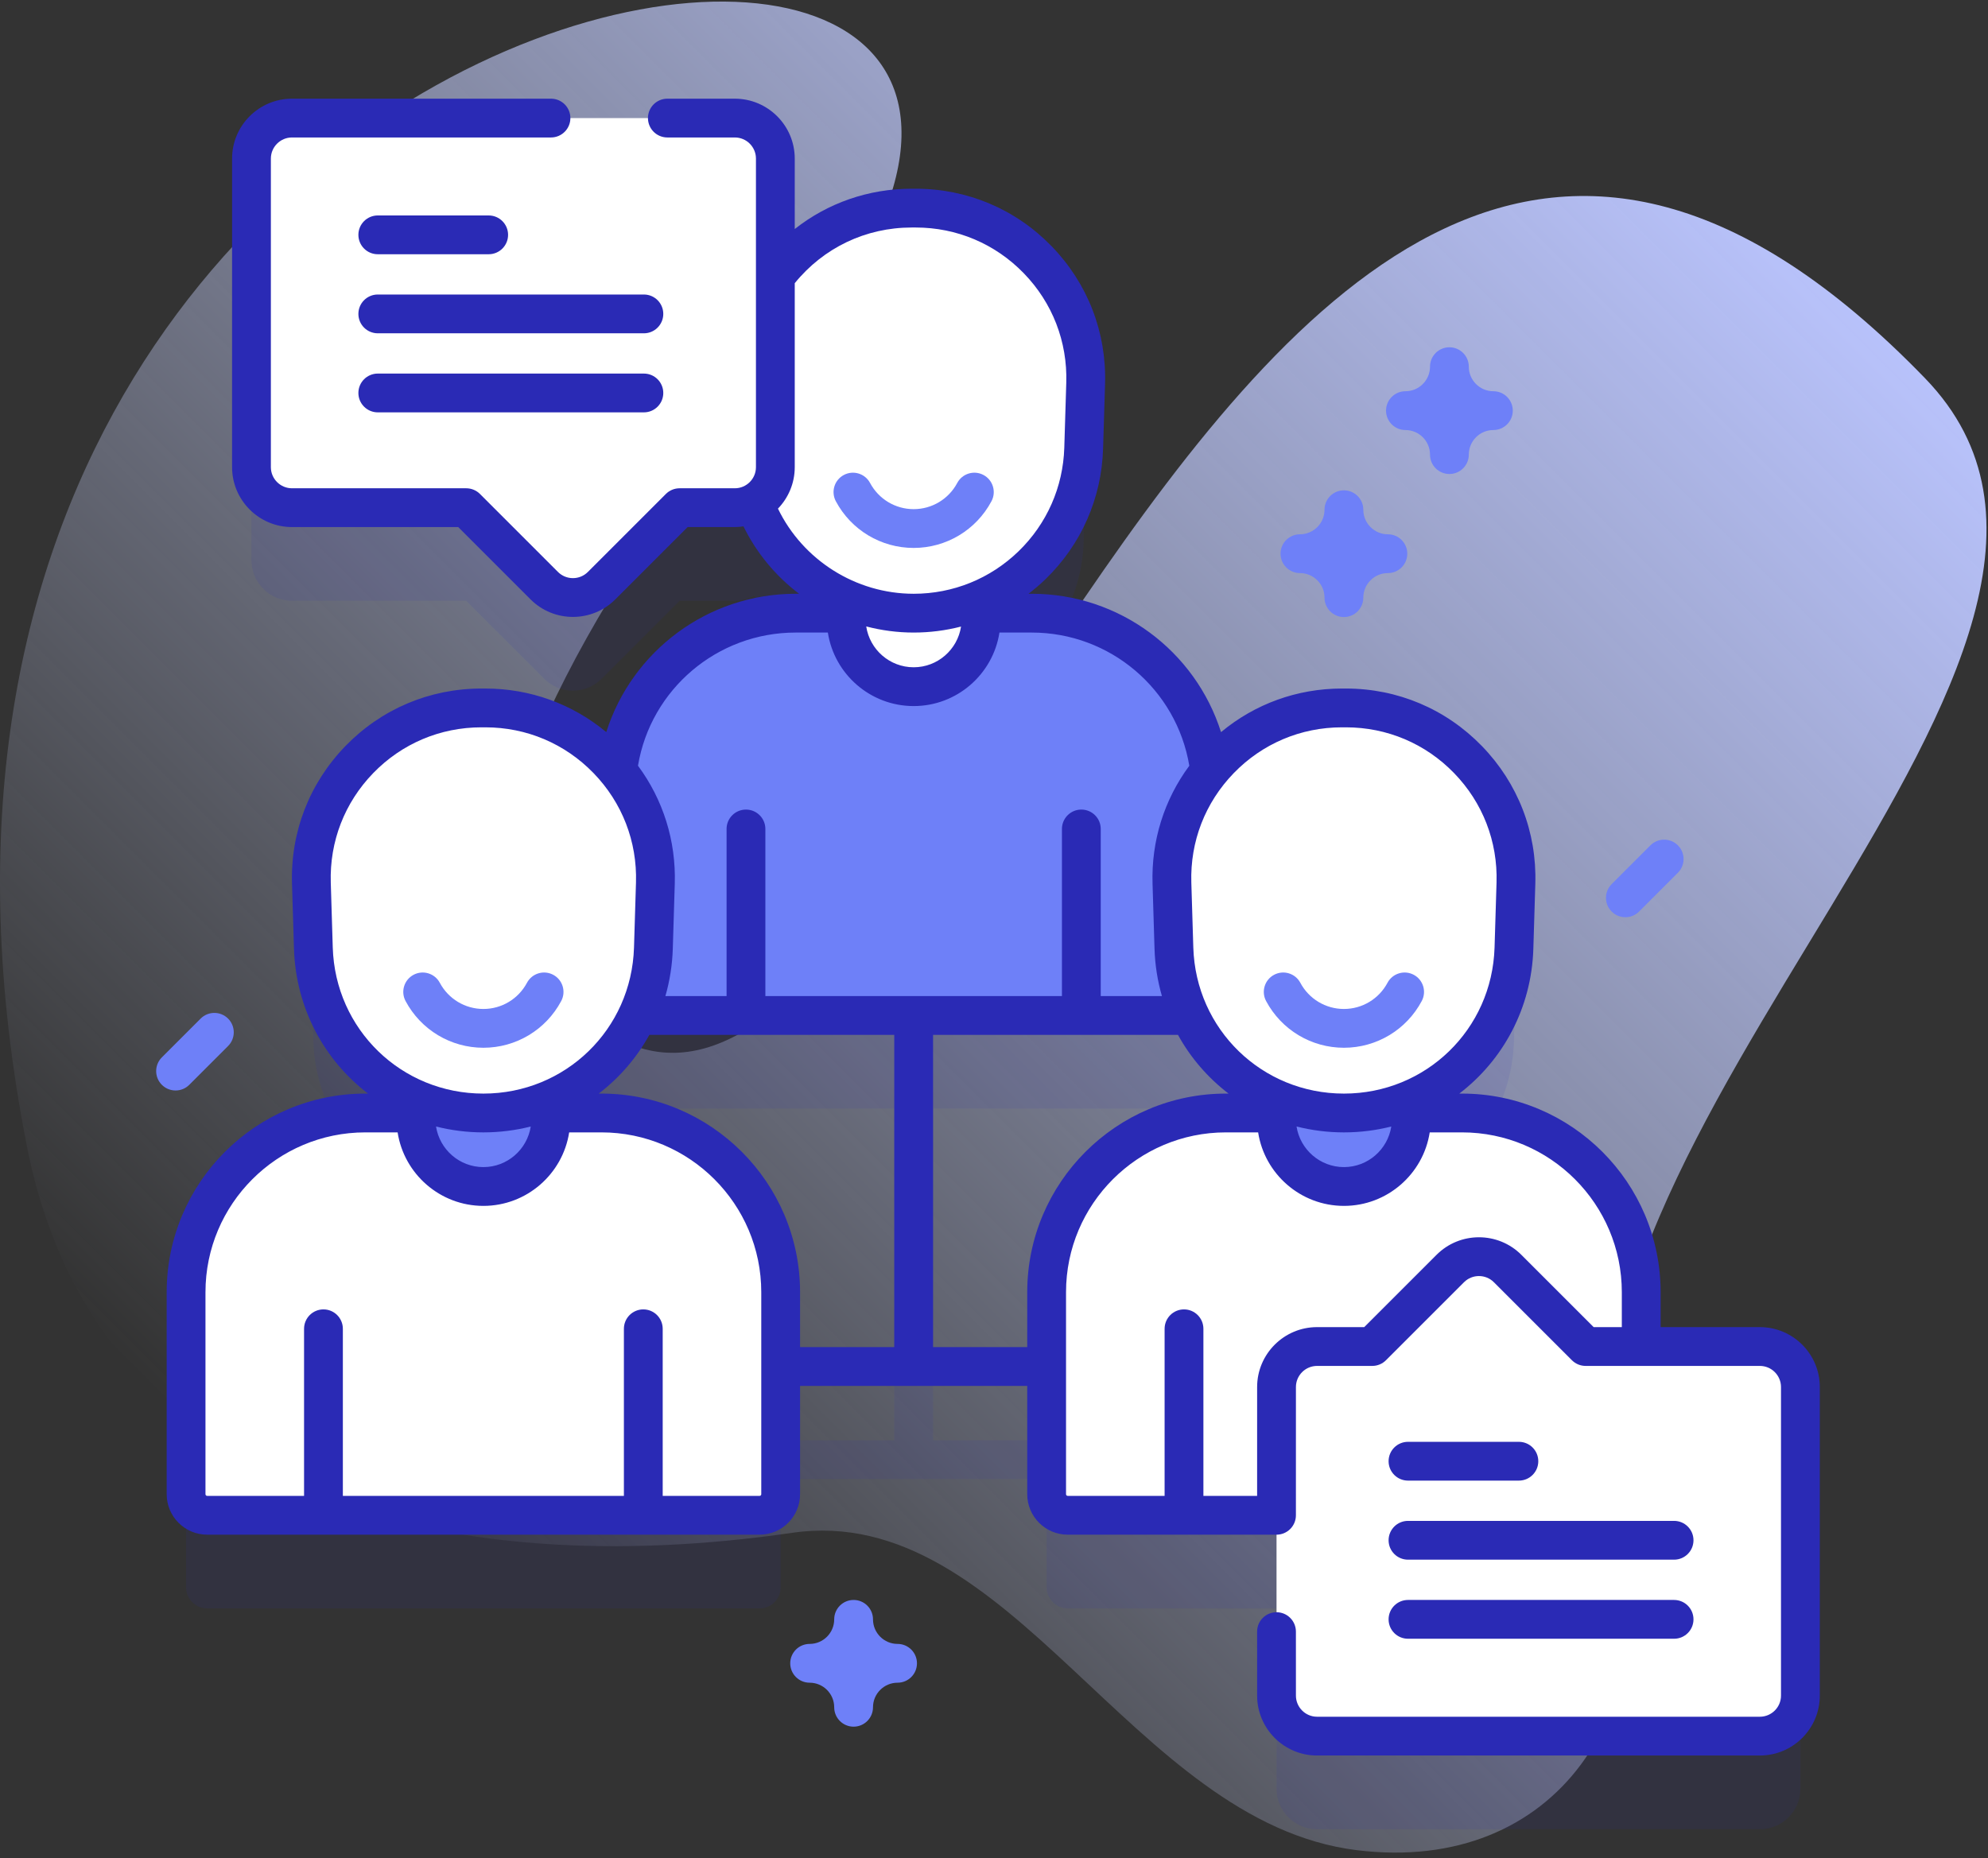 <svg width="246" height="230" viewBox="0 0 246 230" fill="none" xmlns="http://www.w3.org/2000/svg">
<rect x="0" y="0" width="246" height="230" fill="#333333" stroke="none"/>
<g clip-path="url(#clip0_1260_5825)">
<path d="M238.215 46.821C146.389 -48.07 110.593 191.933 63.643 114.745C56.154 102.433 78.39 65.914 93.059 50.117C171.694 -34.563 -27.778 -16.3 3.323 141.837C12.03 186.108 56.079 195.82 97.993 189.718C125.17 185.761 140.026 225.533 167.862 228.988C192.733 232.076 206.184 211.275 200.162 188.384C187.46 140.109 270.758 80.45 238.215 46.821Z" fill="url(#paint0_linear_1260_5825)"/>
<path opacity="0.1" d="M217.772 178.18H203.09V171.454C203.09 159.206 193.16 149.276 180.912 149.276H174.642V147.553C181.917 144.409 187.084 137.279 187.34 128.869L187.585 120.832C187.946 108.961 178.422 99.143 166.546 99.143H166.057C159.431 99.143 153.539 102.202 149.686 106.966C148.386 95.956 139.027 87.415 127.668 87.415H121.399V85.691C128.674 82.547 133.841 75.418 134.097 67.007L134.341 58.97C134.702 47.1 125.178 37.282 113.303 37.282H112.814C105.893 37.282 99.776 40.62 95.944 45.751V31.151C95.944 28.382 93.699 26.137 90.929 26.137H36.133C33.364 26.137 31.119 28.382 31.119 31.151V69.343C31.119 72.112 33.364 74.358 36.133 74.358H57.695L67.35 84.012C69.308 85.971 72.483 85.971 74.441 84.012L84.096 74.358H90.929C91.805 74.358 92.627 74.132 93.344 73.738C95.353 79.112 99.491 83.431 104.718 85.691V87.414H98.449C87.09 87.414 77.731 95.956 76.431 106.966C72.578 102.202 66.686 99.143 60.06 99.143H59.571C47.695 99.143 38.171 108.961 38.532 120.831L38.777 128.868C39.033 137.279 44.2 144.408 51.474 147.552V149.276H45.205C32.957 149.276 23.027 159.205 23.027 171.454V196.459C23.027 197.9 24.196 199.068 25.637 199.068H93.993C95.435 199.068 96.603 197.9 96.603 196.459V183.055H129.514V196.459C129.514 197.9 130.683 199.068 132.124 199.068H157.962V221.385C157.962 224.154 160.207 226.4 162.976 226.4H217.772C220.541 226.4 222.787 224.155 222.787 221.385V183.194C222.786 180.425 220.541 178.18 217.772 178.18ZM110.658 178.254H96.603V171.454C96.603 159.206 86.674 149.276 74.425 149.276H68.156V147.554C72.851 145.523 76.668 141.831 78.852 137.206C78.862 137.206 78.871 137.207 78.88 137.207H110.658V178.254ZM151.692 149.276C139.444 149.276 129.514 159.206 129.514 171.454V178.254H115.459V137.207H147.237C147.246 137.207 147.255 137.205 147.265 137.205C149.449 141.831 153.266 145.523 157.961 147.554V149.276H151.692V149.276Z" fill="#2A2AB5"/>
<path d="M147.236 125.683H78.879C77.438 125.683 76.269 124.515 76.269 123.073V98.069C76.269 85.82 86.199 75.891 98.448 75.891H127.667C139.916 75.891 149.845 85.82 149.845 98.069V123.073C149.846 124.515 148.677 125.683 147.236 125.683Z" fill="#6E80F8"/>
<path d="M113.059 84.985C108.453 84.985 104.719 81.251 104.719 76.645V68.305H121.399V76.645C121.399 81.252 117.665 84.985 113.059 84.985Z" fill="white"/>
<path d="M91.776 47.446L92.02 55.483C92.366 66.853 101.683 75.891 113.058 75.891C124.433 75.891 133.751 66.853 134.097 55.483L134.341 47.446C134.702 35.576 125.178 25.758 113.303 25.758H112.814C100.938 25.758 91.415 35.576 91.776 47.446Z" fill="white"/>
<path d="M113.058 67.817C109.019 67.817 105.329 65.602 103.427 62.035C102.804 60.865 103.246 59.411 104.416 58.787C105.587 58.163 107.041 58.606 107.664 59.776C108.73 61.774 110.796 63.016 113.058 63.016C115.319 63.016 117.386 61.774 118.451 59.776C119.075 58.605 120.529 58.163 121.699 58.787C122.869 59.41 123.311 60.865 122.688 62.035C120.786 65.602 117.096 67.817 113.058 67.817Z" fill="#6E80F8"/>
<path d="M93.993 187.545H25.637C24.196 187.545 23.027 186.376 23.027 184.935V159.93C23.027 147.681 32.957 137.752 45.205 137.752H74.425C86.673 137.752 96.603 147.681 96.603 159.93V184.935C96.603 186.376 95.435 187.545 93.993 187.545Z" fill="white"/>
<path d="M59.817 146.847C55.211 146.847 51.477 143.113 51.477 138.506V130.166H68.157V138.506C68.157 143.113 64.423 146.847 59.817 146.847Z" fill="#6E80F8"/>
<path d="M38.533 109.307L38.778 117.345C39.124 128.715 48.441 137.753 59.816 137.753C71.191 137.753 80.508 128.715 80.854 117.345L81.099 109.307C81.46 97.437 71.936 87.619 60.06 87.619H59.571C47.696 87.619 38.172 97.437 38.533 109.307Z" fill="white"/>
<path d="M59.816 129.679C55.777 129.679 52.087 127.463 50.185 123.896C49.561 122.726 50.004 121.272 51.174 120.648C52.345 120.025 53.798 120.467 54.422 121.637C55.488 123.636 57.554 124.878 59.816 124.878C62.077 124.878 64.144 123.636 65.209 121.637C65.833 120.467 67.287 120.024 68.457 120.648C69.627 121.272 70.069 122.726 69.446 123.896C67.544 127.463 63.854 129.679 59.816 129.679Z" fill="#6E80F8"/>
<path d="M200.478 187.545H132.122C130.68 187.545 129.512 186.376 129.512 184.935V159.93C129.512 147.681 139.441 137.752 151.69 137.752H180.909C193.158 137.752 203.087 147.681 203.087 159.93V184.935C203.088 186.376 201.919 187.545 200.478 187.545Z" fill="white"/>
<path d="M166.301 146.847C161.695 146.847 157.961 143.113 157.961 138.506V130.166H174.642V138.506C174.642 143.113 170.907 146.847 166.301 146.847Z" fill="#6E80F8"/>
<path d="M145.018 109.307L145.262 117.345C145.608 128.715 154.925 137.753 166.3 137.753C177.675 137.753 186.993 128.715 187.338 117.345L187.583 109.307C187.944 97.437 178.42 87.619 166.545 87.619H166.055C154.181 87.619 144.657 97.437 145.018 109.307Z" fill="white"/>
<path d="M166.3 129.679C162.262 129.679 158.572 127.463 156.669 123.896C156.046 122.726 156.488 121.272 157.658 120.648C158.829 120.025 160.283 120.467 160.906 121.637C161.972 123.636 164.039 124.878 166.3 124.878C168.561 124.878 170.628 123.636 171.693 121.637C172.317 120.467 173.771 120.024 174.941 120.648C176.111 121.272 176.553 122.726 175.93 123.896C174.028 127.463 170.338 129.679 166.3 129.679Z" fill="#6E80F8"/>
<path d="M90.928 14.613H36.132C33.363 14.613 31.117 16.858 31.117 19.628V57.819C31.117 60.589 33.362 62.834 36.132 62.834H57.693L67.348 72.489C69.307 74.447 72.482 74.447 74.44 72.489L84.095 62.834H90.928C93.697 62.834 95.942 60.589 95.942 57.819V19.628C95.942 16.858 93.697 14.613 90.928 14.613Z" fill="white"/>
<path d="M162.976 214.876H217.771C220.541 214.876 222.786 212.631 222.786 209.861V171.67C222.786 168.9 220.541 166.655 217.771 166.655H196.21L186.555 157C184.597 155.042 181.422 155.042 179.463 157L169.808 166.655H162.976C160.206 166.655 157.961 168.9 157.961 171.67V209.861C157.961 212.631 160.206 214.876 162.976 214.876Z" fill="white"/>
<path d="M166.299 76.371C164.973 76.371 163.898 75.296 163.898 73.97C163.898 72.293 162.534 70.93 160.858 70.93C159.532 70.93 158.457 69.855 158.457 68.529C158.457 67.203 159.532 66.129 160.858 66.129C162.534 66.129 163.898 64.764 163.898 63.088C163.898 61.762 164.973 60.688 166.299 60.688C167.625 60.688 168.699 61.762 168.699 63.088C168.699 64.764 170.064 66.129 171.74 66.129C173.066 66.129 174.141 67.203 174.141 68.529C174.141 69.855 173.066 70.93 171.74 70.93C170.064 70.93 168.699 72.293 168.699 73.97C168.699 75.296 167.624 76.371 166.299 76.371Z" fill="#6E80F8"/>
<path d="M179.353 58.666C178.027 58.666 176.953 57.592 176.953 56.266C176.953 54.589 175.589 53.224 173.912 53.224C172.586 53.224 171.512 52.15 171.512 50.824C171.512 49.498 172.586 48.423 173.912 48.423C175.589 48.423 176.953 47.059 176.953 45.383C176.953 44.057 178.027 42.982 179.353 42.982C180.679 42.982 181.754 44.057 181.754 45.383C181.754 47.059 183.118 48.423 184.795 48.423C186.121 48.423 187.195 49.498 187.195 50.824C187.195 52.15 186.121 53.224 184.795 53.224C183.118 53.224 181.754 54.589 181.754 56.266C181.754 57.592 180.679 58.666 179.353 58.666Z" fill="#6E80F8"/>
<path d="M105.627 213.707C104.301 213.707 103.226 212.632 103.226 211.306C103.226 209.629 101.862 208.265 100.186 208.265C98.86 208.265 97.785 207.191 97.785 205.865C97.785 204.539 98.86 203.464 100.186 203.464C101.862 203.464 103.226 202.1 103.226 200.424C103.226 199.098 104.301 198.023 105.627 198.023C106.952 198.023 108.027 199.098 108.027 200.424C108.027 202.1 109.391 203.464 111.068 203.464C112.393 203.464 113.468 204.539 113.468 205.865C113.468 207.191 112.393 208.265 111.068 208.265C109.391 208.265 108.027 209.629 108.027 211.306C108.027 212.632 106.952 213.707 105.627 213.707Z" fill="#6E80F8"/>
<path d="M201.127 113.524C200.513 113.524 199.898 113.29 199.43 112.82C198.492 111.883 198.492 110.363 199.43 109.426L204.231 104.625C205.168 103.687 206.689 103.687 207.625 104.625C208.563 105.562 208.563 107.082 207.625 108.019L202.824 112.82C202.356 113.29 201.741 113.524 201.127 113.524Z" fill="#6E80F8"/>
<path d="M21.725 134.967C21.111 134.967 20.497 134.733 20.027 134.264C19.09 133.327 19.09 131.807 20.027 130.87L24.828 126.068C25.766 125.131 27.286 125.131 28.223 126.068C29.161 127.006 29.161 128.526 28.223 129.463L23.422 134.264C22.954 134.733 22.34 134.967 21.725 134.967Z" fill="#6E80F8"/>
<path d="M46.748 31.467H60.471C61.797 31.467 62.871 30.392 62.871 29.067C62.871 27.741 61.797 26.666 60.471 26.666H46.748C45.423 26.666 44.348 27.741 44.348 29.067C44.348 30.392 45.422 31.467 46.748 31.467Z" fill="#2A2AB5"/>
<path d="M79.675 36.451H46.748C45.423 36.451 44.348 37.526 44.348 38.852C44.348 40.177 45.423 41.252 46.748 41.252H79.675C81.001 41.252 82.076 40.177 82.076 38.852C82.076 37.526 81.001 36.451 79.675 36.451Z" fill="#2A2AB5"/>
<path d="M79.675 46.236H46.748C45.423 46.236 44.348 47.311 44.348 48.637C44.348 49.962 45.423 51.037 46.748 51.037H79.675C81.001 51.037 82.076 49.962 82.076 48.637C82.076 47.311 81.001 46.236 79.675 46.236Z" fill="#2A2AB5"/>
<path d="M217.771 164.255H205.489V159.932C205.489 146.378 194.464 135.351 180.913 135.351H180.578C185.98 131.222 189.516 124.784 189.74 117.418L189.984 109.38C190.179 102.985 187.833 96.933 183.378 92.341C178.923 87.748 172.945 85.219 166.546 85.219H166.057C160.514 85.219 155.288 87.12 151.093 90.614C147.918 80.59 138.542 73.489 127.669 73.489H127.268C128.002 72.928 128.71 72.326 129.383 71.674C133.785 67.406 136.311 61.682 136.497 55.554L136.742 47.516C136.936 41.122 134.589 35.071 130.134 30.479C125.679 25.886 119.702 23.357 113.304 23.357H112.815C107.454 23.357 102.418 25.134 98.344 28.346V19.628C98.344 15.539 95.017 12.213 90.929 12.213H82.581C81.255 12.213 80.18 13.287 80.18 14.613C80.18 15.94 81.255 17.014 82.581 17.014H90.929C92.37 17.014 93.543 18.186 93.543 19.628V57.819C93.543 59.26 92.37 60.433 90.929 60.433H84.096C83.459 60.433 82.849 60.685 82.398 61.136L72.743 70.791C71.724 71.81 70.066 71.809 69.046 70.791L59.392 61.136C58.941 60.686 58.331 60.433 57.694 60.433H36.132C34.691 60.433 33.518 59.26 33.518 57.819V19.628C33.518 18.186 34.691 17.014 36.132 17.014H68.181C69.506 17.014 70.581 15.94 70.581 14.613C70.581 13.287 69.506 12.213 68.181 12.213H36.133C32.044 12.213 28.718 15.54 28.718 19.628V57.819C28.718 61.908 32.044 65.234 36.133 65.234H56.7L65.652 74.186C67.098 75.632 68.996 76.354 70.895 76.354C72.794 76.354 74.693 75.632 76.138 74.186L85.091 65.234H90.929C91.293 65.234 91.648 65.199 91.999 65.148C93.627 68.468 96.004 71.308 98.878 73.49H98.45C87.575 73.49 78.196 80.59 75.021 90.612C70.827 87.12 65.602 85.219 60.06 85.219H59.571C53.172 85.219 47.194 87.749 42.74 92.341C38.285 96.934 35.938 102.985 36.133 109.381L36.378 117.418C36.602 124.784 40.137 131.223 45.539 135.351H45.206C31.652 135.351 20.625 146.379 20.625 159.932V184.936C20.625 187.697 22.873 189.944 25.637 189.944H93.995C96.756 189.944 99.002 187.697 99.002 184.936V171.532H127.112V184.936C127.112 187.697 129.361 189.944 132.125 189.944H157.959C159.285 189.944 160.359 188.869 160.359 187.544L160.361 171.671C160.361 170.229 161.534 169.057 162.976 169.057H169.808C170.445 169.057 171.055 168.804 171.505 168.353L181.16 158.699C182.18 157.679 183.838 157.679 184.857 158.699L194.512 168.353C194.962 168.804 195.572 169.057 196.209 169.057H217.77C219.212 169.057 220.385 170.229 220.385 171.671V209.862C220.385 211.303 219.212 212.476 217.77 212.476H162.976C161.534 212.476 160.361 211.303 160.361 209.861L160.359 201.942C160.359 200.616 159.284 199.541 157.958 199.542C156.632 199.542 155.558 200.617 155.558 201.943L155.56 209.862C155.56 213.95 158.887 217.277 162.976 217.277H217.771C221.86 217.277 225.187 213.95 225.187 209.862V171.671C225.187 167.582 221.86 164.255 217.771 164.255ZM166.057 90.02H166.546C171.635 90.02 176.388 92.031 179.931 95.684C183.474 99.336 185.34 104.149 185.185 109.234L184.94 117.272C184.632 127.41 176.445 135.352 166.301 135.352C156.158 135.352 147.971 127.41 147.663 117.272L147.418 109.234C147.263 104.148 149.129 99.336 152.672 95.683C156.215 92.031 160.968 90.02 166.057 90.02ZM172.163 139.424C171.72 142.265 169.265 144.449 166.303 144.449C163.339 144.449 160.881 142.265 160.437 139.423C162.31 139.899 164.274 140.153 166.301 140.153C168.328 140.153 170.291 139.899 172.163 139.424ZM96.267 62.952C97.55 61.618 98.344 59.811 98.344 57.819V35.051C101.903 30.664 107.131 28.158 112.815 28.158H113.304C118.392 28.158 123.145 30.169 126.688 33.822C130.231 37.474 132.098 42.286 131.943 47.371L131.698 55.408C131.55 60.281 129.541 64.834 126.041 68.228C122.542 71.621 117.932 73.49 113.06 73.49C105.893 73.489 99.348 69.317 96.267 62.952ZM118.922 77.548C118.484 80.396 116.026 82.587 113.06 82.587C110.085 82.587 107.621 80.388 107.189 77.532C109.081 78.026 111.05 78.29 113.06 78.29C115.062 78.29 117.028 78.035 118.922 77.548ZM98.45 78.29H102.441C103.236 83.436 107.695 87.388 113.06 87.388C118.422 87.388 122.878 83.436 123.673 78.29H127.669C137.369 78.29 145.589 85.312 147.168 94.774C144.06 98.977 142.456 104.058 142.619 109.38L142.863 117.418C142.925 119.452 143.242 121.416 143.779 123.281H136.208V102.599C136.208 101.273 135.134 100.199 133.808 100.199C132.482 100.199 131.407 101.273 131.407 102.599V123.281H94.709V102.599C94.709 101.273 93.634 100.199 92.308 100.199C90.983 100.199 89.908 101.273 89.908 102.599V123.281H82.338C82.874 121.416 83.191 119.452 83.253 117.418L83.498 109.38C83.66 104.057 82.056 98.975 78.946 94.771C80.524 85.311 88.747 78.29 98.45 78.29ZM41.176 117.272L40.931 109.234C40.776 104.148 42.642 99.336 46.185 95.683C49.728 92.031 54.481 90.02 59.57 90.02H60.059C65.147 90.02 69.901 92.031 73.444 95.683C76.987 99.336 78.853 104.149 78.698 109.234L78.453 117.272C78.144 127.41 69.957 135.352 59.814 135.352C49.671 135.352 41.485 127.41 41.176 117.272ZM65.677 139.424C65.233 142.266 62.778 144.449 59.816 144.449C56.855 144.449 54.399 142.266 53.955 139.425C55.827 139.9 57.789 140.153 59.815 140.153C61.841 140.153 63.804 139.899 65.677 139.424ZM94.201 184.936C94.201 185.05 94.108 185.142 93.995 185.142H82.004V164.462C82.004 163.136 80.93 162.061 79.604 162.061C78.278 162.061 77.203 163.136 77.203 164.462V185.142H42.426V164.462C42.426 163.136 41.351 162.061 40.026 162.061C38.7 162.061 37.625 163.136 37.625 164.462V185.142H25.637C25.521 185.142 25.426 185.05 25.426 184.936V159.932C25.426 149.025 34.299 140.152 45.206 140.152H49.202C49.997 145.297 54.454 149.25 59.816 149.25C65.178 149.25 69.635 145.297 70.43 140.152H74.425C85.33 140.152 94.201 149.025 94.201 159.932V184.936ZM74.425 135.351H74.091C76.648 133.397 78.785 130.926 80.352 128.082H110.658V166.73H99.002V159.932C99.002 146.378 87.977 135.351 74.425 135.351ZM115.459 166.73V128.082H145.764C147.33 130.925 149.468 133.396 152.025 135.351H151.694C138.14 135.351 127.112 146.378 127.112 159.932V166.73H115.459ZM188.252 155.303C185.361 152.412 180.657 152.412 177.766 155.303L168.814 164.255H162.976C158.887 164.255 155.56 167.582 155.56 171.67L155.559 185.142H148.912V164.462C148.912 163.136 147.838 162.061 146.512 162.061C145.186 162.061 144.111 163.136 144.111 164.462V185.142H132.125C132.008 185.142 131.913 185.05 131.913 184.936V169.14C131.913 169.137 131.914 169.134 131.914 169.131C131.914 169.128 131.913 169.125 131.913 169.122V159.932C131.913 149.025 140.787 140.152 151.694 140.152H155.685C156.48 145.297 160.938 149.25 166.303 149.25C171.665 149.25 176.122 145.297 176.917 140.152H180.913C191.817 140.152 200.688 149.025 200.688 159.932V164.255H197.204L188.252 155.303Z" fill="#2A2AB5"/>
<path d="M174.229 183.252H187.951C189.277 183.252 190.352 182.177 190.352 180.852C190.352 179.526 189.277 178.451 187.951 178.451H174.229C172.903 178.451 171.828 179.526 171.828 180.852C171.828 182.177 172.903 183.252 174.229 183.252Z" fill="#2A2AB5"/>
<path d="M174.229 193.037H207.156C208.481 193.037 209.556 191.962 209.556 190.637C209.556 189.311 208.481 188.236 207.156 188.236H174.229C172.903 188.236 171.828 189.311 171.828 190.637C171.828 191.962 172.903 193.037 174.229 193.037Z" fill="#2A2AB5"/>
<path d="M174.229 202.824H207.156C208.481 202.824 209.556 201.75 209.556 200.424C209.556 199.098 208.481 198.023 207.156 198.023H174.229C172.903 198.023 171.828 199.098 171.828 200.424C171.828 201.75 172.903 202.824 174.229 202.824Z" fill="#2A2AB5"/>
</g>
<defs>
<linearGradient id="paint0_linear_1260_5825" x1="41.802" y1="194.992" x2="214.107" y2="22.687" gradientUnits="userSpaceOnUse">
<stop stop-color="#D2DBFC" stop-opacity="0"/>
<stop offset="1" stop-color="#B8C2FB"/>
</linearGradient>
<clipPath id="clip0_1260_5825">
<rect width="245.814" height="229.49" fill="white"/>
</clipPath>
</defs>
</svg>

